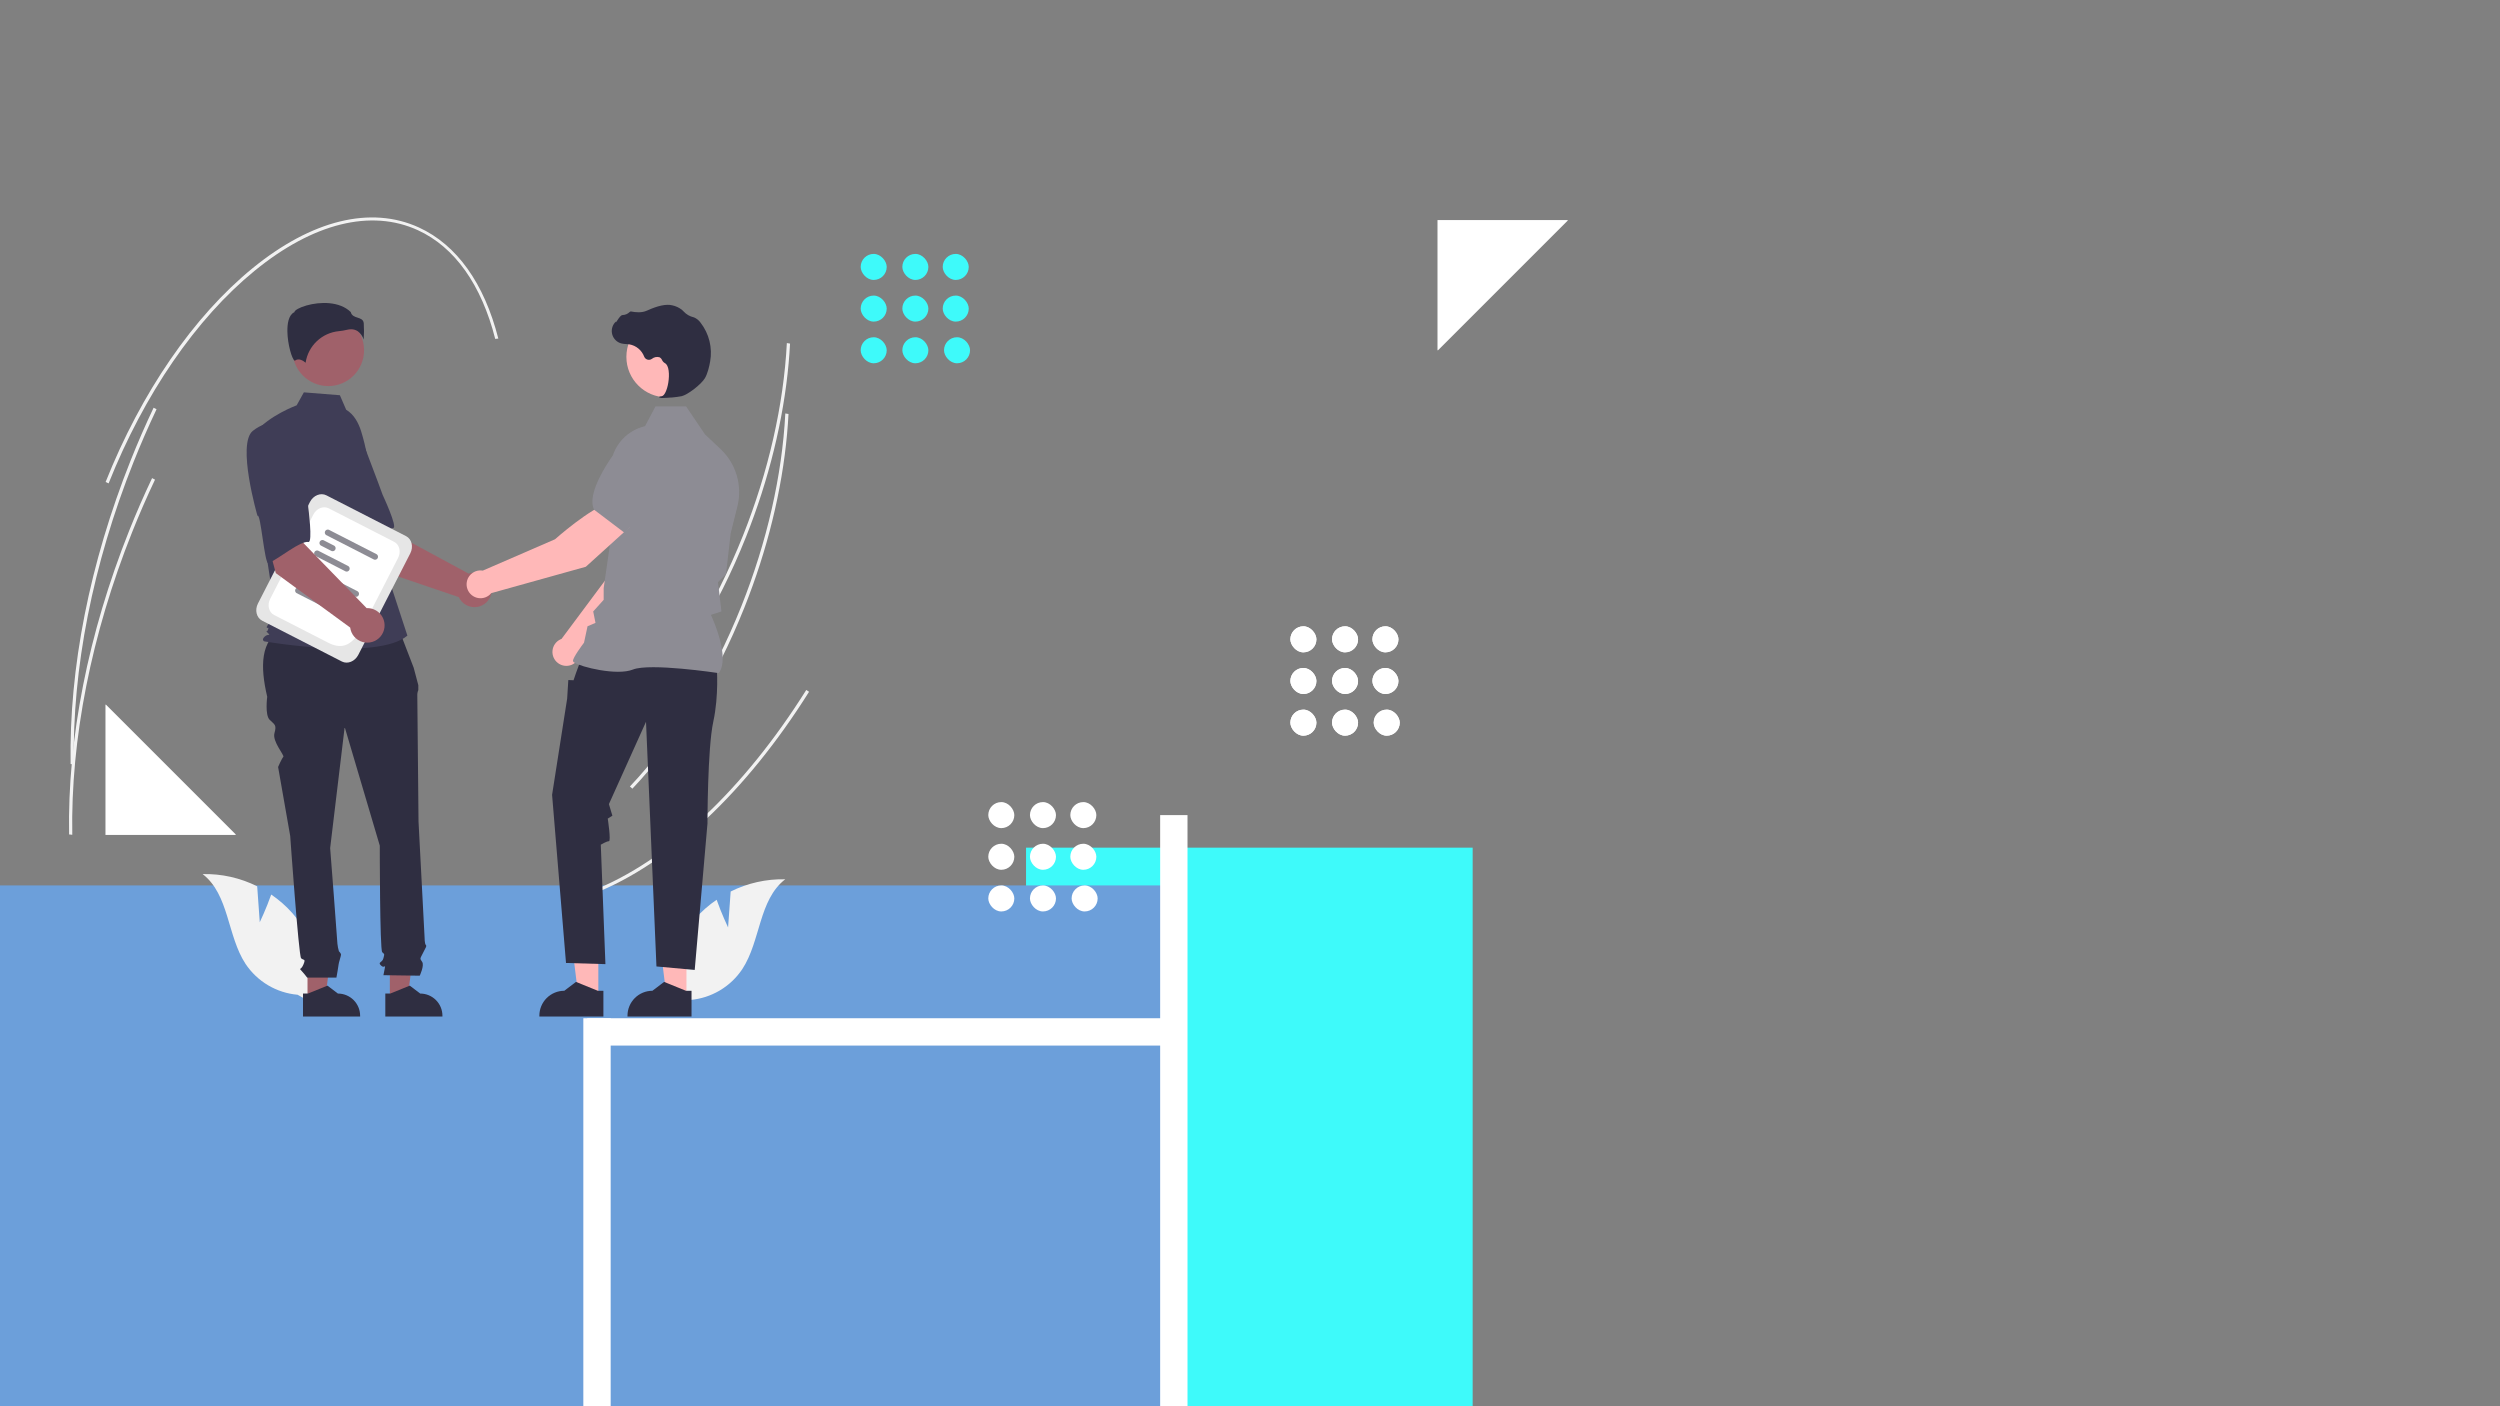 <svg width="1920" height="1080" viewBox="0 0 1920 1080" fill="none" xmlns="http://www.w3.org/2000/svg">
<rect x="0" y="0" width="1920" height="1080" fill="#808080" stroke="none"/>
<g clip-path="url(#clip0_0_3)">
<rect x="788" y="651" width="343" height="429" fill="#3EFAFA"/>
<rect y="680" width="902" height="400" fill="#6C9FDA"/>
<g clip-path="url(#clip1_0_3)">
<path d="M605.665 279.083C601.724 322.507 590.497 368.294 572.888 412.473C551.112 467.106 521.362 515.226 486.851 551.632L484.936 549.962C519.28 513.732 548.895 465.823 570.579 411.416C590.177 362.25 601.833 311.085 604.304 263.475L606.751 263.884C606.491 268.913 606.129 273.979 605.665 279.083Z" fill="#F2F2F2"/>
<path d="M621.362 531.278C572.889 608.394 514.082 663.494 455.772 686.426L454.592 684.263C512.499 661.489 570.962 606.672 619.213 529.908L621.362 531.278Z" fill="#F2F2F2"/>
<path d="M604.489 333.147C600.548 376.57 589.32 422.358 571.711 466.537C549.936 521.17 520.185 569.29 485.675 605.696L483.76 604.026C518.103 567.795 547.719 519.887 569.403 465.48C589 416.314 600.657 365.148 603.127 317.538L605.575 317.948C605.315 322.976 604.953 328.043 604.489 333.147Z" fill="#F2F2F2"/>
<path d="M199.504 708.276L197.52 680.688C184.527 674.192 170.144 670.967 155.621 671.292C176.053 687.085 174.416 718.649 188.566 740.251C193.031 746.955 198.947 752.568 205.876 756.674C212.805 760.781 220.57 763.275 228.594 763.973L245.598 773.755C247.543 760.899 246.678 747.774 243.062 735.285C239.447 722.795 233.166 711.238 224.654 701.409C219.824 695.943 214.324 691.107 208.286 687.014C204.569 697.685 199.504 708.276 199.504 708.276Z" fill="#F2F2F2"/>
<path d="M559.166 712.276L561.15 684.688C574.144 678.192 588.526 674.967 603.049 675.292C582.617 691.085 584.254 722.649 570.104 744.251C565.639 750.955 559.723 756.568 552.794 760.674C545.865 764.781 538.1 767.275 530.076 767.973L513.072 777.755C511.127 764.899 511.992 751.774 515.608 739.285C519.223 726.795 525.504 715.238 534.016 705.409C538.846 699.943 544.346 695.107 550.384 691.014C554.101 701.685 559.166 712.276 559.166 712.276Z" fill="#F2F2F2"/>
<path d="M285.32 435.819L256.668 390.824L289.846 373.055L298.554 407.385L359.909 440.54C362.332 439.668 364.955 439.52 367.46 440.114C369.965 440.707 372.244 442.017 374.017 443.883C375.791 445.749 376.983 448.091 377.449 450.622C377.915 453.154 377.634 455.767 376.64 458.142C375.647 460.517 373.984 462.552 371.854 463.998C369.724 465.444 367.219 466.239 364.645 466.287C362.071 466.334 359.539 465.631 357.358 464.264C355.176 462.897 353.439 460.925 352.359 458.588L285.32 435.819Z" fill="#A0616A"/>
<path d="M235.735 336.856C226.733 350.074 258.725 398.119 258.725 398.119C260.284 394.759 275.182 432.485 277.678 430.256C284.77 423.922 295.872 406.28 302.043 405.493C305.572 405.044 293.858 380.015 293.858 380.015C293.858 380.015 288.504 365.235 281.24 346.356C279.285 340.981 276.002 336.187 271.696 332.422C267.39 328.656 262.202 326.041 256.614 324.821C256.614 324.821 244.738 323.638 235.735 336.856Z" fill="#3F3D56"/>
<path d="M236.175 767.491L249.782 767.49L256.255 715.005L236.172 715.006L236.175 767.491Z" fill="#A0616A"/>
<path d="M232.703 763.048L236.533 763.048L251.487 756.967L259.501 763.047H259.502C264.031 763.047 268.375 764.847 271.577 768.049C274.78 771.252 276.579 775.595 276.58 780.124V780.679L232.704 780.681L232.703 763.048Z" fill="#2F2E41"/>
<path d="M299.391 767.491L312.998 767.49L319.472 715.005L299.389 715.006L299.391 767.491Z" fill="#A0616A"/>
<path d="M295.92 763.048L299.75 763.048L314.703 756.967L322.718 763.047H322.719C327.248 763.047 331.591 764.847 334.794 768.049C337.997 771.252 339.796 775.595 339.796 780.124V780.679L295.921 780.681L295.92 763.048Z" fill="#2F2E41"/>
<path d="M305.281 480.552L216.774 482.764C199.964 491.894 199.709 511.655 205.217 535.117C205.217 535.117 203.357 549.062 207.076 552.78C210.795 556.499 212.654 556.499 210.795 563.006C208.935 569.514 218.759 580.143 217.566 581.336C216.373 582.529 213.584 589.037 213.584 589.037L222.88 642.027C222.88 642.027 229.388 734.063 231.247 735.922C233.106 737.782 234.966 735.922 233.106 740.571C231.247 745.219 229.388 743.36 231.247 745.219C232.894 746.995 234.446 748.857 235.895 750.797H258.372C258.372 750.797 260.067 741.5 260.067 740.571C260.067 739.641 261.926 734.063 261.926 733.133C261.926 732.204 260.282 730.56 260.282 730.56C259.715 728.671 259.331 726.73 259.137 724.767C259.137 722.907 253.559 651.324 253.559 651.324L264.715 558.358L291.675 649.464C291.675 649.464 291.675 729.415 293.534 731.274C295.393 733.133 295.393 732.204 294.464 735.922C293.534 739.641 289.815 738.711 292.604 741.5C295.393 744.289 296.323 739.641 295.393 744.289L294.464 748.938L322.353 749.337C322.353 749.337 326.072 741.5 324.213 738.711C322.353 735.922 322.465 736.684 324.733 732.12C327.002 727.556 327.931 726.626 327.002 725.696C326.072 724.767 326.072 719.822 326.072 719.822L321.424 630.871C321.424 630.871 320.494 536.976 320.494 534.187C320.424 532.752 320.688 531.32 321.266 530.005V526.219L317.705 512.805L305.281 480.552Z" fill="#2F2E41"/>
<path d="M252.113 296.515C267.301 296.515 279.613 284.203 279.613 269.015C279.613 253.828 267.301 241.516 252.113 241.516C236.926 241.516 224.614 253.828 224.614 269.015C224.614 284.203 236.926 296.515 252.113 296.515Z" fill="#A0616A"/>
<path d="M265.863 314.69C271.788 318.212 275.332 324.684 277.366 331.269C281.133 343.461 283.4 356.066 284.118 368.806L286.266 406.947L312.879 488.161C289.815 507.677 203.12 492.597 203.12 492.597C203.12 492.597 200.458 491.71 203.12 489.048C205.781 486.387 208.372 488.745 205.71 486.083C203.049 483.422 204.884 486.387 205.771 483.726C206.658 481.064 205.771 482.839 204.884 481.952C203.997 481.064 211.751 473.081 211.751 473.081L204.654 426.463L195.784 332.432C206.429 319.126 227.837 311.282 227.837 311.282L233.369 301.325L261.027 303.537L265.863 314.69Z" fill="#3F3D56"/>
<path d="M274.783 254.405C276.92 255.999 278.503 258.224 279.31 260.765C279.62 256.612 279.64 252.442 279.369 248.286C279.045 245.366 276.989 244.709 274.608 243.948C272.458 243.26 270.027 242.483 269.373 239.648C260.728 231.239 245.68 231.663 235.382 234.596C229.715 236.21 226.454 238.284 226.163 239.499L226.102 239.749L225.872 239.864C221.504 242.048 220.654 248.945 220.71 254.346C220.816 264.522 224.33 276.079 226.309 277.018C226.414 277.068 226.44 277.048 226.486 277.011C229.466 274.629 233.102 277.192 234.7 278.585C235.642 272.26 238.677 266.434 243.319 262.037C247.961 257.639 253.943 254.924 260.309 254.325C262.388 254.124 264.451 253.778 266.482 253.29C267.512 253.024 268.571 252.885 269.635 252.876C271.467 252.849 273.263 253.382 274.783 254.405Z" fill="#2F2E41"/>
<path d="M445.497 502.464L498.397 448.746L512.334 405.783L489.906 396.711C478.795 407.918 467.359 442.226 467.359 442.226L431.253 490.684C430.965 490.791 430.677 490.905 430.394 491.039C428.732 491.823 427.3 493.024 426.237 494.524C425.174 496.024 424.516 497.772 424.327 499.601C424.137 501.429 424.423 503.276 425.155 504.962C425.888 506.648 427.043 508.116 428.509 509.225C429.975 510.334 431.703 511.046 433.524 511.293C435.346 511.539 437.201 511.311 438.908 510.632C440.616 509.952 442.12 508.843 443.274 507.412C444.429 505.982 445.194 504.277 445.497 502.464Z" fill="#FFB8B8"/>
<path d="M483.788 401.626L512.151 409.831L512.257 409.81C522.682 407.786 530.929 390.46 536.012 376.282C537.683 371.605 537.517 366.468 535.547 361.91C533.576 357.351 529.949 353.71 525.397 351.724C522.029 350.282 518.325 349.81 514.703 350.362C511.081 350.914 507.686 352.469 504.902 354.849L490.76 367.027L483.788 401.626Z" fill="#8D8C94"/>
<path d="M459.521 765.895L444.267 765.894L437.011 707.059L459.523 707.06L459.521 765.895Z" fill="#FFB8B8"/>
<path d="M463.412 760.915L459.119 760.914L442.356 754.098L433.372 760.913H433.371C428.294 760.914 423.425 762.931 419.835 766.521C416.245 770.111 414.227 774.98 414.227 780.057V780.679L463.411 780.681L463.412 760.915Z" fill="#2F2E41"/>
<path d="M527.204 765.895L511.95 765.894L504.694 707.059L527.207 707.06L527.204 765.895Z" fill="#FFB8B8"/>
<path d="M531.095 760.915L526.802 760.914L510.039 754.098L501.055 760.913H501.054C495.977 760.914 491.108 762.931 487.518 766.521C483.928 770.111 481.911 774.98 481.91 780.057V780.679L531.094 780.681L531.095 760.915Z" fill="#2F2E41"/>
<path d="M550.463 512.47C550.463 512.47 552.244 533.843 547.791 554.326C543.338 574.809 543.338 632.496 543.338 632.496L533.542 744.908L504.153 742.236L496.138 554.326L467.64 617.557L470.312 626.462L466.753 628.689C466.753 628.689 469.421 646.055 467.64 646.055C465.859 646.055 461.406 648.726 461.406 648.726L464.968 740.455L434.689 739.564L424.002 610.432L435.58 536.515L436.47 522.266L440.478 522.431L442.518 516.477L446.267 506.236L550.463 512.47Z" fill="#2F2E41"/>
<path d="M552.002 516.959L552.161 516.736C560.638 504.868 547.889 476.35 545.966 472.216L554.065 469.588L552.241 454.085L551.377 447.174L557.567 440.984L557.584 440.829L561.147 409.659L566.326 388.957C568.278 381.13 568.111 372.926 565.844 365.185C563.577 357.444 559.291 350.446 553.426 344.909L541.453 333.621L526.903 312.092H503.44L495.395 327.288C487.595 329.091 480.675 333.573 475.839 339.953C471.004 346.333 468.561 354.208 468.934 362.205L470.758 402.06L463.62 451.683L463.615 460.663L455.582 469.591L457.336 478.361L451.223 480.981L448.523 493.578C447.406 495.052 440.033 504.884 440.033 507.572C440.033 507.975 440.33 508.365 440.97 508.798C445.995 512.201 473.769 519.138 486.062 514.219C499.156 508.983 551.207 516.837 551.732 516.917L552.002 516.959Z" fill="#8D8C94"/>
<path d="M512.141 305.142C529.303 305.142 543.215 291.23 543.215 274.068C543.215 256.906 529.303 242.993 512.141 242.993C494.979 242.993 481.066 256.906 481.066 274.068C481.066 291.23 494.979 305.142 512.141 305.142Z" fill="#FFB8B8"/>
<path d="M509.164 305.645C513.976 305.596 518.776 305.136 523.51 304.27C528.196 303.19 538.537 295.194 541.355 290.47C543.449 286.961 544.706 281.532 545.392 277.596C546.318 272.387 546.139 267.042 544.868 261.907C543.597 256.771 541.261 251.96 538.012 247.785C536.76 246.036 535.058 244.657 533.087 243.796C532.912 243.733 532.733 243.678 532.552 243.631C529.695 242.958 527.104 241.445 525.112 239.289C524.725 238.852 524.308 238.444 523.862 238.067C521.628 236.278 519.002 235.043 516.199 234.464C511.67 233.376 505.192 234.739 496.945 238.518C492.802 240.416 488.204 239.887 484.659 239.213C484.46 239.18 484.257 239.2 484.068 239.27C483.879 239.34 483.712 239.458 483.583 239.613C482.12 241.06 480.163 241.899 478.106 241.962C476.848 242.05 475.571 243.828 474.032 246.144C473.683 246.67 473.276 247.283 472.98 247.658L472.921 246.955L472.229 247.759C471.14 249.022 470.389 250.541 470.046 252.173C469.703 253.805 469.778 255.497 470.264 257.092C470.751 258.687 471.634 260.133 472.83 261.296C474.026 262.458 475.496 263.298 477.105 263.739C478.381 264.044 479.684 264.217 480.996 264.257C481.79 264.308 482.613 264.36 483.402 264.476C485.939 264.928 488.315 266.029 490.299 267.674C492.283 269.318 493.806 271.448 494.721 273.856C494.937 274.413 495.278 274.913 495.717 275.317C496.157 275.721 496.684 276.018 497.256 276.186C497.829 276.354 498.433 276.388 499.021 276.286C499.61 276.184 500.166 275.948 500.649 275.596C501.451 274.937 502.401 274.482 503.418 274.27C504.434 274.057 505.487 274.094 506.486 274.377C507.355 274.831 508.041 275.57 508.43 276.47C508.9 277.472 509.657 278.311 510.606 278.88C513.841 280.444 514.25 287.731 513.26 293.839C512.306 299.728 510.23 304.023 508.213 304.285C506.659 304.486 506.484 304.602 506.379 304.88L506.284 305.129L506.465 305.355C507.333 305.645 508.254 305.744 509.164 305.645Z" fill="#2F2E41"/>
<path d="M483.383 404.949L468.446 385.917C453.231 390.107 426.235 414.17 426.235 414.17L370.793 438.229C368.943 437.918 367.043 438.1 365.285 438.757C363.528 439.414 361.974 440.522 360.781 441.97C359.587 443.418 358.796 445.155 358.488 447.005C358.179 448.856 358.363 450.756 359.022 452.513C359.681 454.27 360.791 455.822 362.24 457.014C363.69 458.205 365.427 458.994 367.279 459.301C369.13 459.607 371.029 459.42 372.785 458.76C374.541 458.099 376.092 456.987 377.282 455.536L449.909 435.274L483.383 404.949Z" fill="#FFB8B8"/>
<path d="M479.803 409.3L503.371 383.028L504.679 364.412C504.923 360.756 504.139 357.105 502.417 353.872C500.694 350.638 498.102 347.951 494.932 346.113C490.619 343.651 485.531 342.919 480.699 344.065C475.866 345.21 471.649 348.148 468.9 352.284C460.572 364.835 451.614 381.804 456.223 391.371L456.27 391.468L479.803 409.3Z" fill="#8D8C94"/>
<path d="M262.579 508.05L201.325 476.679C196.968 474.447 195.525 468.529 198.108 463.485L238.047 385.501C240.63 380.458 246.276 378.17 250.633 380.401L311.888 411.772C316.245 414.004 317.688 419.923 315.105 424.966L275.166 502.95C272.583 507.994 266.936 510.281 262.579 508.05Z" fill="#E6E6E6"/>
<path d="M252.113 493.628L210.496 472.314C206.416 470.224 205.064 464.681 207.483 459.958L240.664 395.17C243.083 390.446 248.371 388.304 252.452 390.394L302.716 416.137C306.797 418.227 308.149 423.77 305.729 428.493L287.704 463.689C276.928 484.73 270.29 502.937 252.113 493.628Z" fill="white"/>
<path d="M272.69 458.248L235.828 439.369C235.378 439.048 235.057 438.576 234.926 438.038C234.795 437.5 234.862 436.933 235.114 436.441C235.366 435.948 235.787 435.563 236.3 435.355C236.813 435.147 237.384 435.131 237.908 435.309L274.769 454.187C275.22 454.509 275.54 454.981 275.671 455.519C275.802 456.056 275.736 456.623 275.483 457.116C275.231 457.608 274.81 457.994 274.297 458.202C273.784 458.409 273.214 458.426 272.69 458.248Z" fill="#8D8C94"/>
<path d="M240.132 451.7L231.72 447.392C231.269 447.071 230.949 446.598 230.818 446.06C230.687 445.523 230.753 444.956 231.006 444.463C231.258 443.971 231.679 443.585 232.192 443.377C232.705 443.169 233.275 443.153 233.799 443.331L242.212 447.639C242.662 447.961 242.982 448.433 243.113 448.971C243.245 449.508 243.178 450.075 242.926 450.568C242.673 451.061 242.252 451.446 241.739 451.654C241.226 451.862 240.656 451.878 240.132 451.7Z" fill="#8D8C94"/>
<path d="M250.922 467.353L227.611 455.414C227.16 455.093 226.84 454.62 226.709 454.083C226.578 453.545 226.645 452.978 226.897 452.486C227.149 451.993 227.57 451.608 228.083 451.4C228.596 451.192 229.167 451.176 229.691 451.354L253.002 463.292C253.452 463.613 253.773 464.086 253.904 464.624C254.035 465.161 253.968 465.728 253.716 466.221C253.464 466.713 253.043 467.099 252.53 467.307C252.017 467.515 251.446 467.531 250.922 467.353Z" fill="#8D8C94"/>
<path d="M287.277 429.766L250.415 410.887C249.965 410.566 249.644 410.094 249.513 409.556C249.382 409.018 249.449 408.451 249.701 407.959C249.953 407.466 250.374 407.081 250.887 406.873C251.4 406.665 251.971 406.649 252.495 406.827L289.356 425.705C289.807 426.027 290.127 426.499 290.258 427.037C290.389 427.574 290.323 428.141 290.07 428.634C289.818 429.126 289.397 429.512 288.884 429.72C288.371 429.928 287.801 429.944 287.277 429.766Z" fill="#8D8C94"/>
<path d="M254.719 423.218L246.307 418.91C245.856 418.589 245.536 418.116 245.405 417.578C245.274 417.041 245.34 416.474 245.593 415.981C245.845 415.489 246.266 415.103 246.779 414.895C247.292 414.688 247.862 414.671 248.386 414.849L256.798 419.157C257.249 419.479 257.569 419.951 257.7 420.489C257.831 421.027 257.765 421.593 257.513 422.086C257.26 422.579 256.839 422.964 256.326 423.172C255.813 423.38 255.243 423.396 254.719 423.218Z" fill="#8D8C94"/>
<path d="M265.509 438.871L242.198 426.932C241.747 426.611 241.427 426.138 241.296 425.601C241.165 425.063 241.232 424.496 241.484 424.004C241.736 423.511 242.157 423.126 242.67 422.918C243.183 422.71 243.754 422.694 244.278 422.872L267.589 434.81C268.039 435.131 268.36 435.604 268.491 436.142C268.622 436.679 268.555 437.246 268.303 437.739C268.051 438.231 267.63 438.617 267.117 438.825C266.604 439.033 266.033 439.049 265.509 438.871Z" fill="#8D8C94"/>
<path d="M211.82 440.158L197.982 388.64L234.962 381.64L232.973 417.001L281.561 467.031C284.133 466.926 286.68 467.571 288.892 468.889C291.104 470.206 292.884 472.139 294.017 474.451C295.149 476.763 295.584 479.354 295.269 481.909C294.954 484.464 293.903 486.873 292.242 488.84C290.582 490.808 288.386 492.25 285.92 492.991C283.455 493.732 280.827 493.739 278.357 493.012C275.888 492.286 273.683 490.856 272.012 488.898C270.34 486.939 269.275 484.537 268.946 481.984L211.82 440.158Z" fill="#A0616A"/>
<path d="M194.198 330.879C181.646 340.788 197.757 396.216 197.757 396.216C200.251 393.479 203.15 433.936 206.198 432.558C214.864 428.643 230.746 415.142 236.869 416.243C240.37 416.872 236.702 389.482 236.702 389.482C236.702 389.482 236.027 373.778 234.759 353.589C234.506 347.874 232.812 342.317 229.833 337.433C226.855 332.55 222.69 328.5 217.725 325.659C217.725 325.659 206.75 320.969 194.198 330.879Z" fill="#3F3D56"/>
<path d="M382.706 260.015L380.327 260.276C369.719 218.591 349.159 189.713 320.865 176.762C284.898 160.298 240.422 171.354 195.631 207.892C150.613 244.616 110.76 302.625 83.414 371.235L81.106 370.178C108.571 301.269 148.629 242.98 193.9 206.051C239.398 168.936 284.781 157.8 321.689 174.694C350.794 188.016 371.893 217.52 382.706 260.015Z" fill="#F2F2F2"/>
<path d="M120.232 314.304C114.01 327.41 108.093 340.989 102.643 354.662C71.282 433.344 55.39 513.699 56.689 587.045L54.238 586.784C52.938 513.165 68.876 432.533 100.334 353.605C105.8 339.894 111.734 326.277 117.974 313.133L120.232 314.304Z" fill="#F2F2F2"/>
<path d="M119.056 368.367C112.834 381.474 106.916 395.052 101.466 408.725C70.106 487.408 54.214 567.763 55.512 641.109L53.061 640.847C51.761 567.229 67.699 486.596 99.158 407.669C104.623 393.957 110.558 380.341 116.798 367.197L119.056 368.367Z" fill="#F2F2F2"/>
<path fill-rule="evenodd" clip-rule="evenodd" d="M81.409 541.205H81L81 641.205H181V640.795L81.409 541.205Z" fill="white"/>
<rect x="724" y="227" width="20" height="20" rx="10" fill="#3EFAFA"/>
<rect x="661" y="195" width="20" height="20" rx="10" fill="#3EFAFA"/>
<rect x="725" y="259" width="20" height="20" rx="10" fill="#3EFAFA"/>
<rect x="693" y="259" width="20" height="20" rx="10" fill="#3EFAFA"/>
<rect x="661" y="259" width="20" height="20" rx="10" fill="#3EFAFA"/>
<rect x="693" y="227" width="20" height="20" rx="10" fill="#3EFAFA"/>
<rect x="661" y="227" width="20" height="20" rx="10" fill="#3EFAFA"/>
<rect x="724" y="195" width="20" height="20" rx="10" fill="#3EFAFA"/>
<rect x="693" y="195" width="20" height="20" rx="10" fill="#3EFAFA"/>
</g>
<rect x="891" y="626" width="21" height="459" fill="white"/>
<rect x="448" y="782" width="21" height="459" fill="white"/>
<rect x="910" y="782" width="21" height="459" transform="rotate(90 910 782)" fill="white"/>
<rect x="822" y="648" width="20" height="20" rx="10" fill="white"/>
<rect x="759" y="616" width="20" height="20" rx="10" fill="white"/>
<rect x="823" y="680" width="20" height="20" rx="10" fill="white"/>
<rect x="791" y="680" width="20" height="20" rx="10" fill="white"/>
<rect x="759" y="680" width="20" height="20" rx="10" fill="white"/>
<rect x="791" y="648" width="20" height="20" rx="10" fill="white"/>
<rect x="759" y="648" width="20" height="20" rx="10" fill="white"/>
<rect x="822" y="616" width="20" height="20" rx="10" fill="white"/>
<rect x="791" y="616" width="20" height="20" rx="10" fill="white"/>
<rect x="1054" y="513" width="20" height="20" rx="10" fill="white"/>
<rect x="991" y="481" width="20" height="20" rx="10" fill="white"/>
<rect x="1055" y="545" width="20" height="20" rx="10" fill="white"/>
<rect x="1023" y="545" width="20" height="20" rx="10" fill="white"/>
<rect x="991" y="545" width="20" height="20" rx="10" fill="white"/>
<rect x="1023" y="513" width="20" height="20" rx="10" fill="white"/>
<rect x="991" y="513" width="20" height="20" rx="10" fill="white"/>
<rect x="1054" y="481" width="20" height="20" rx="10" fill="white"/>
<rect x="1023" y="481" width="20" height="20" rx="10" fill="white"/>
<path fill-rule="evenodd" clip-rule="evenodd" d="M1204 169.409V169L1104 169V269H1104.41L1204 169.409Z" fill="white"/>
<rect x="1054" y="513" width="20" height="20" rx="10" fill="white"/>
<rect x="991" y="481" width="20" height="20" rx="10" fill="white"/>
<rect x="1055" y="545" width="20" height="20" rx="10" fill="white"/>
<rect x="1023" y="545" width="20" height="20" rx="10" fill="white"/>
<rect x="991" y="545" width="20" height="20" rx="10" fill="white"/>
<rect x="1023" y="513" width="20" height="20" rx="10" fill="white"/>
<rect x="991" y="513" width="20" height="20" rx="10" fill="white"/>
<rect x="1054" y="481" width="20" height="20" rx="10" fill="white"/>
<rect x="1023" y="481" width="20" height="20" rx="10" fill="white"/>
</g>
<defs>
<clipPath id="clip0_0_3">
<rect width="1920" height="1080" fill="white"/>
</clipPath>
<clipPath id="clip1_0_3">
<rect width="758.67" height="615.326" fill="white" transform="translate(0 167)"/>
</clipPath>
</defs>
</svg>
